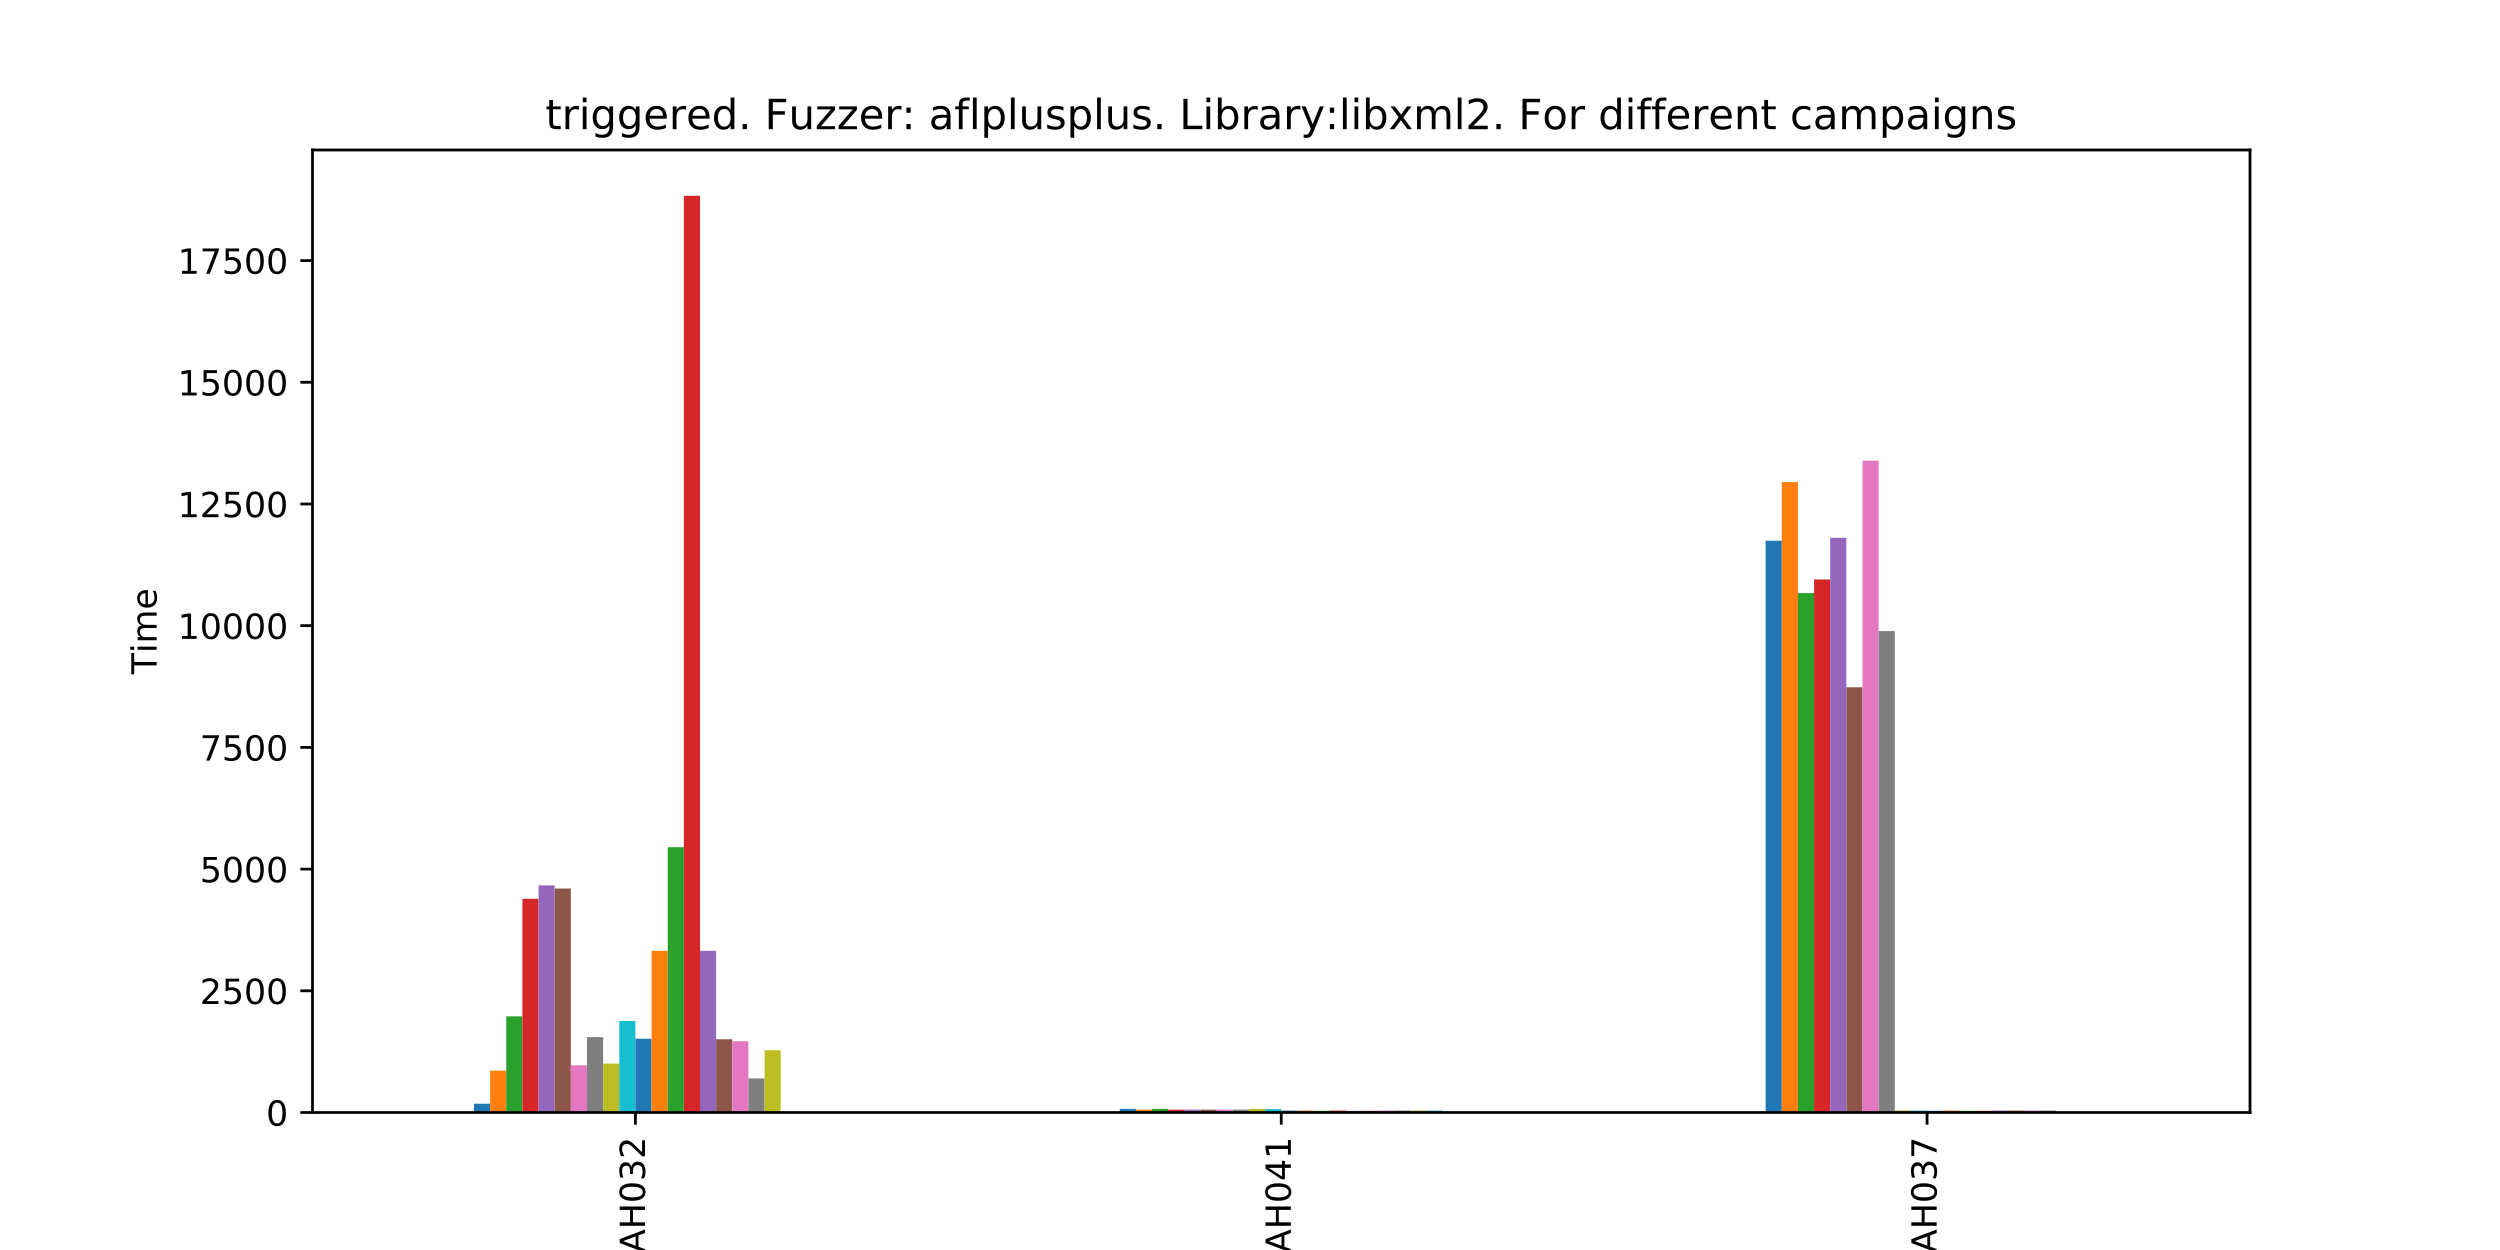 <?xml version="1.0" encoding="utf-8" standalone="no"?>
<!DOCTYPE svg PUBLIC "-//W3C//DTD SVG 1.1//EN"
  "http://www.w3.org/Graphics/SVG/1.1/DTD/svg11.dtd">
<!-- Created with matplotlib (https://matplotlib.org/) -->
<svg height="360pt" version="1.1" viewBox="0 0 720 360" width="720pt" xmlns="http://www.w3.org/2000/svg" xmlns:xlink="http://www.w3.org/1999/xlink">
 <defs>
  <style type="text/css">
*{stroke-linecap:butt;stroke-linejoin:round;}
  </style>
 </defs>
 <g id="figure_1">
  <g id="patch_1">
   <path d="M 0 360 
L 720 360 
L 720 0 
L 0 0 
z
" style="fill:#ffffff;"/>
  </g>
  <g id="axes_1">
   <g id="patch_2">
    <path d="M 90 320.4 
L 648 320.4 
L 648 43.2 
L 90 43.2 
z
" style="fill:#ffffff;"/>
   </g>
   <g id="patch_3">
    <path clip-path="url(#p6889343199)" d="M 136.5 320.4 
L 141.15 320.4 
L 141.15 317.876 
L 136.5 317.876 
z
" style="fill:#1f77b4;"/>
   </g>
   <g id="patch_4">
    <path clip-path="url(#p6889343199)" d="M 322.5 320.4 
L 327.15 320.4 
L 327.15 319.348 
L 322.5 319.348 
z
" style="fill:#1f77b4;"/>
   </g>
   <g id="patch_5">
    <path clip-path="url(#p6889343199)" d="M 508.5 320.4 
L 513.15 320.4 
L 513.15 155.733 
L 508.5 155.733 
z
" style="fill:#1f77b4;"/>
   </g>
   <g id="patch_6">
    <path clip-path="url(#p6889343199)" d="M 141.15 320.4 
L 145.8 320.4 
L 145.8 308.343 
L 141.15 308.343 
z
" style="fill:#ff7f0e;"/>
   </g>
   <g id="patch_7">
    <path clip-path="url(#p6889343199)" d="M 327.15 320.4 
L 331.8 320.4 
L 331.8 319.559 
L 327.15 319.559 
z
" style="fill:#ff7f0e;"/>
   </g>
   <g id="patch_8">
    <path clip-path="url(#p6889343199)" d="M 513.15 320.4 
L 517.8 320.4 
L 517.8 138.839 
L 513.15 138.839 
z
" style="fill:#ff7f0e;"/>
   </g>
   <g id="patch_9">
    <path clip-path="url(#p6889343199)" d="M 145.8 320.4 
L 150.45 320.4 
L 150.45 292.71 
L 145.8 292.71 
z
" style="fill:#2ca02c;"/>
   </g>
   <g id="patch_10">
    <path clip-path="url(#p6889343199)" d="M 331.8 320.4 
L 336.45 320.4 
L 336.45 319.348 
L 331.8 319.348 
z
" style="fill:#2ca02c;"/>
   </g>
   <g id="patch_11">
    <path clip-path="url(#p6889343199)" d="M 517.8 320.4 
L 522.45 320.4 
L 522.45 170.805 
L 517.8 170.805 
z
" style="fill:#2ca02c;"/>
   </g>
   <g id="patch_12">
    <path clip-path="url(#p6889343199)" d="M 150.45 320.4 
L 155.1 320.4 
L 155.1 258.851 
L 150.45 258.851 
z
" style="fill:#d62728;"/>
   </g>
   <g id="patch_13">
    <path clip-path="url(#p6889343199)" d="M 336.45 320.4 
L 341.1 320.4 
L 341.1 319.559 
L 336.45 319.559 
z
" style="fill:#d62728;"/>
   </g>
   <g id="patch_14">
    <path clip-path="url(#p6889343199)" d="M 522.45 320.4 
L 527.1 320.4 
L 527.1 166.879 
L 522.45 166.879 
z
" style="fill:#d62728;"/>
   </g>
   <g id="patch_15">
    <path clip-path="url(#p6889343199)" d="M 155.1 320.4 
L 159.75 320.4 
L 159.75 254.996 
L 155.1 254.996 
z
" style="fill:#9467bd;"/>
   </g>
   <g id="patch_16">
    <path clip-path="url(#p6889343199)" d="M 341.1 320.4 
L 345.75 320.4 
L 345.75 319.559 
L 341.1 319.559 
z
" style="fill:#9467bd;"/>
   </g>
   <g id="patch_17">
    <path clip-path="url(#p6889343199)" d="M 527.1 320.4 
L 531.75 320.4 
L 531.75 154.892 
L 527.1 154.892 
z
" style="fill:#9467bd;"/>
   </g>
   <g id="patch_18">
    <path clip-path="url(#p6889343199)" d="M 159.75 320.4 
L 164.4 320.4 
L 164.4 255.907 
L 159.75 255.907 
z
" style="fill:#8c564b;"/>
   </g>
   <g id="patch_19">
    <path clip-path="url(#p6889343199)" d="M 345.75 320.4 
L 350.4 320.4 
L 350.4 319.559 
L 345.75 319.559 
z
" style="fill:#8c564b;"/>
   </g>
   <g id="patch_20">
    <path clip-path="url(#p6889343199)" d="M 531.75 320.4 
L 536.4 320.4 
L 536.4 197.934 
L 531.75 197.934 
z
" style="fill:#8c564b;"/>
   </g>
   <g id="patch_21">
    <path clip-path="url(#p6889343199)" d="M 164.4 320.4 
L 169.05 320.4 
L 169.05 306.8 
L 164.4 306.8 
z
" style="fill:#e377c2;"/>
   </g>
   <g id="patch_22">
    <path clip-path="url(#p6889343199)" d="M 350.4 320.4 
L 355.05 320.4 
L 355.05 319.559 
L 350.4 319.559 
z
" style="fill:#e377c2;"/>
   </g>
   <g id="patch_23">
    <path clip-path="url(#p6889343199)" d="M 536.4 320.4 
L 541.05 320.4 
L 541.05 132.67 
L 536.4 132.67 
z
" style="fill:#e377c2;"/>
   </g>
   <g id="patch_24">
    <path clip-path="url(#p6889343199)" d="M 169.05 320.4 
L 173.7 320.4 
L 173.7 298.669 
L 169.05 298.669 
z
" style="fill:#7f7f7f;"/>
   </g>
   <g id="patch_25">
    <path clip-path="url(#p6889343199)" d="M 355.05 320.4 
L 359.7 320.4 
L 359.7 319.559 
L 355.05 319.559 
z
" style="fill:#7f7f7f;"/>
   </g>
   <g id="patch_26">
    <path clip-path="url(#p6889343199)" d="M 541.05 320.4 
L 545.7 320.4 
L 545.7 181.74 
L 541.05 181.74 
z
" style="fill:#7f7f7f;"/>
   </g>
   <g id="patch_27">
    <path clip-path="url(#p6889343199)" d="M 173.7 320.4 
L 178.35 320.4 
L 178.35 306.31 
L 173.7 306.31 
z
" style="fill:#bcbd22;"/>
   </g>
   <g id="patch_28">
    <path clip-path="url(#p6889343199)" d="M 359.7 320.4 
L 364.35 320.4 
L 364.35 319.348 
L 359.7 319.348 
z
" style="fill:#bcbd22;"/>
   </g>
   <g id="patch_29">
    <path clip-path="url(#p6889343199)" d="M 545.7 320.4 
L 550.35 320.4 
L 550.35 319.839 
L 545.7 319.839 
z
" style="fill:#bcbd22;"/>
   </g>
   <g id="patch_30">
    <path clip-path="url(#p6889343199)" d="M 178.35 320.4 
L 183 320.4 
L 183 294.042 
L 178.35 294.042 
z
" style="fill:#17becf;"/>
   </g>
   <g id="patch_31">
    <path clip-path="url(#p6889343199)" d="M 364.35 320.4 
L 369 320.4 
L 369 319.419 
L 364.35 319.419 
z
" style="fill:#17becf;"/>
   </g>
   <g id="patch_32">
    <path clip-path="url(#p6889343199)" d="M 550.35 320.4 
L 555 320.4 
L 555 319.839 
L 550.35 319.839 
z
" style="fill:#17becf;"/>
   </g>
   <g id="patch_33">
    <path clip-path="url(#p6889343199)" d="M 183 320.4 
L 187.65 320.4 
L 187.65 299.159 
L 183 299.159 
z
" style="fill:#1f77b4;"/>
   </g>
   <g id="patch_34">
    <path clip-path="url(#p6889343199)" d="M 369 320.4 
L 373.65 320.4 
L 373.65 319.839 
L 369 319.839 
z
" style="fill:#1f77b4;"/>
   </g>
   <g id="patch_35">
    <path clip-path="url(#p6889343199)" d="M 555 320.4 
L 559.65 320.4 
L 559.65 319.909 
L 555 319.909 
z
" style="fill:#1f77b4;"/>
   </g>
   <g id="patch_36">
    <path clip-path="url(#p6889343199)" d="M 187.65 320.4 
L 192.3 320.4 
L 192.3 273.853 
L 187.65 273.853 
z
" style="fill:#ff7f0e;"/>
   </g>
   <g id="patch_37">
    <path clip-path="url(#p6889343199)" d="M 373.65 320.4 
L 378.3 320.4 
L 378.3 319.839 
L 373.65 319.839 
z
" style="fill:#ff7f0e;"/>
   </g>
   <g id="patch_38">
    <path clip-path="url(#p6889343199)" d="M 559.65 320.4 
L 564.3 320.4 
L 564.3 319.839 
L 559.65 319.839 
z
" style="fill:#ff7f0e;"/>
   </g>
   <g id="patch_39">
    <path clip-path="url(#p6889343199)" d="M 192.3 320.4 
L 196.95 320.4 
L 196.95 243.99 
L 192.3 243.99 
z
" style="fill:#2ca02c;"/>
   </g>
   <g id="patch_40">
    <path clip-path="url(#p6889343199)" d="M 378.3 320.4 
L 382.95 320.4 
L 382.95 319.909 
L 378.3 319.909 
z
" style="fill:#2ca02c;"/>
   </g>
   <g id="patch_41">
    <path clip-path="url(#p6889343199)" d="M 564.3 320.4 
L 568.95 320.4 
L 568.95 319.909 
L 564.3 319.909 
z
" style="fill:#2ca02c;"/>
   </g>
   <g id="patch_42">
    <path clip-path="url(#p6889343199)" d="M 196.95 320.4 
L 201.6 320.4 
L 201.6 56.4 
L 196.95 56.4 
z
" style="fill:#d62728;"/>
   </g>
   <g id="patch_43">
    <path clip-path="url(#p6889343199)" d="M 382.95 320.4 
L 387.6 320.4 
L 387.6 319.839 
L 382.95 319.839 
z
" style="fill:#d62728;"/>
   </g>
   <g id="patch_44">
    <path clip-path="url(#p6889343199)" d="M 568.95 320.4 
L 573.6 320.4 
L 573.6 319.909 
L 568.95 319.909 
z
" style="fill:#d62728;"/>
   </g>
   <g id="patch_45">
    <path clip-path="url(#p6889343199)" d="M 201.6 320.4 
L 206.25 320.4 
L 206.25 273.853 
L 201.6 273.853 
z
" style="fill:#9467bd;"/>
   </g>
   <g id="patch_46">
    <path clip-path="url(#p6889343199)" d="M 387.6 320.4 
L 392.25 320.4 
L 392.25 319.909 
L 387.6 319.909 
z
" style="fill:#9467bd;"/>
   </g>
   <g id="patch_47">
    <path clip-path="url(#p6889343199)" d="M 573.6 320.4 
L 578.25 320.4 
L 578.25 319.839 
L 573.6 319.839 
z
" style="fill:#9467bd;"/>
   </g>
   <g id="patch_48">
    <path clip-path="url(#p6889343199)" d="M 206.25 320.4 
L 210.9 320.4 
L 210.9 299.3 
L 206.25 299.3 
z
" style="fill:#8c564b;"/>
   </g>
   <g id="patch_49">
    <path clip-path="url(#p6889343199)" d="M 392.25 320.4 
L 396.9 320.4 
L 396.9 319.909 
L 392.25 319.909 
z
" style="fill:#8c564b;"/>
   </g>
   <g id="patch_50">
    <path clip-path="url(#p6889343199)" d="M 578.25 320.4 
L 582.9 320.4 
L 582.9 319.839 
L 578.25 319.839 
z
" style="fill:#8c564b;"/>
   </g>
   <g id="patch_51">
    <path clip-path="url(#p6889343199)" d="M 210.9 320.4 
L 215.55 320.4 
L 215.55 299.86 
L 210.9 299.86 
z
" style="fill:#e377c2;"/>
   </g>
   <g id="patch_52">
    <path clip-path="url(#p6889343199)" d="M 396.9 320.4 
L 401.55 320.4 
L 401.55 319.839 
L 396.9 319.839 
z
" style="fill:#e377c2;"/>
   </g>
   <g id="patch_53">
    <path clip-path="url(#p6889343199)" d="M 582.9 320.4 
L 587.55 320.4 
L 587.55 319.839 
L 582.9 319.839 
z
" style="fill:#e377c2;"/>
   </g>
   <g id="patch_54">
    <path clip-path="url(#p6889343199)" d="M 215.55 320.4 
L 220.2 320.4 
L 220.2 310.586 
L 215.55 310.586 
z
" style="fill:#7f7f7f;"/>
   </g>
   <g id="patch_55">
    <path clip-path="url(#p6889343199)" d="M 401.55 320.4 
L 406.2 320.4 
L 406.2 319.839 
L 401.55 319.839 
z
" style="fill:#7f7f7f;"/>
   </g>
   <g id="patch_56">
    <path clip-path="url(#p6889343199)" d="M 587.55 320.4 
L 592.2 320.4 
L 592.2 319.839 
L 587.55 319.839 
z
" style="fill:#7f7f7f;"/>
   </g>
   <g id="patch_57">
    <path clip-path="url(#p6889343199)" d="M 220.2 320.4 
L 224.85 320.4 
L 224.85 302.454 
L 220.2 302.454 
z
" style="fill:#bcbd22;"/>
   </g>
   <g id="patch_58">
    <path clip-path="url(#p6889343199)" d="M 406.2 320.4 
L 410.85 320.4 
L 410.85 319.839 
L 406.2 319.839 
z
" style="fill:#bcbd22;"/>
   </g>
   <g id="patch_59">
    <path clip-path="url(#p6889343199)" d="M 592.2 320.4 
L 596.85 320.4 
L 596.85 320.4 
L 592.2 320.4 
z
" style="fill:#bcbd22;"/>
   </g>
   <g id="patch_60">
    <path clip-path="url(#p6889343199)" d="M 224.85 320.4 
L 229.5 320.4 
L 229.5 320.4 
L 224.85 320.4 
z
" style="fill:#17becf;"/>
   </g>
   <g id="patch_61">
    <path clip-path="url(#p6889343199)" d="M 410.85 320.4 
L 415.5 320.4 
L 415.5 319.839 
L 410.85 319.839 
z
" style="fill:#17becf;"/>
   </g>
   <g id="patch_62">
    <path clip-path="url(#p6889343199)" d="M 596.85 320.4 
L 601.5 320.4 
L 601.5 320.4 
L 596.85 320.4 
z
" style="fill:#17becf;"/>
   </g>
   <g id="matplotlib.axis_1">
    <g id="xtick_1">
     <g id="line2d_1">
      <defs>
       <path d="M 0 0 
L 0 3.5 
" id="m44b5960f99" style="stroke:#000000;stroke-width:0.8;"/>
      </defs>
      <g>
       <use style="stroke:#000000;stroke-width:0.8;" x="183" xlink:href="#m44b5960f99" y="320.4"/>
      </g>
     </g>
     <g id="text_1">
      <!-- AAH032 -->
      <defs>
       <path d="M 34.188 63.188 
L 20.797 26.906 
L 47.609 26.906 
z
M 28.609 72.906 
L 39.797 72.906 
L 67.578 0 
L 57.328 0 
L 50.688 18.703 
L 17.828 18.703 
L 11.188 0 
L 0.781 0 
z
" id="DejaVuSans-65"/>
       <path d="M 9.812 72.906 
L 19.672 72.906 
L 19.672 43.016 
L 55.516 43.016 
L 55.516 72.906 
L 65.375 72.906 
L 65.375 0 
L 55.516 0 
L 55.516 34.719 
L 19.672 34.719 
L 19.672 0 
L 9.812 0 
z
" id="DejaVuSans-72"/>
       <path d="M 31.781 66.406 
Q 24.172 66.406 20.328 58.906 
Q 16.5 51.422 16.5 36.375 
Q 16.5 21.391 20.328 13.891 
Q 24.172 6.391 31.781 6.391 
Q 39.453 6.391 43.281 13.891 
Q 47.125 21.391 47.125 36.375 
Q 47.125 51.422 43.281 58.906 
Q 39.453 66.406 31.781 66.406 
z
M 31.781 74.219 
Q 44.047 74.219 50.516 64.516 
Q 56.984 54.828 56.984 36.375 
Q 56.984 17.969 50.516 8.266 
Q 44.047 -1.422 31.781 -1.422 
Q 19.531 -1.422 13.062 8.266 
Q 6.594 17.969 6.594 36.375 
Q 6.594 54.828 13.062 64.516 
Q 19.531 74.219 31.781 74.219 
z
" id="DejaVuSans-48"/>
       <path d="M 40.578 39.312 
Q 47.656 37.797 51.625 33 
Q 55.609 28.219 55.609 21.188 
Q 55.609 10.406 48.188 4.484 
Q 40.766 -1.422 27.094 -1.422 
Q 22.516 -1.422 17.656 -0.516 
Q 12.797 0.391 7.625 2.203 
L 7.625 11.719 
Q 11.719 9.328 16.594 8.109 
Q 21.484 6.891 26.812 6.891 
Q 36.078 6.891 40.938 10.547 
Q 45.797 14.203 45.797 21.188 
Q 45.797 27.641 41.281 31.266 
Q 36.766 34.906 28.719 34.906 
L 20.219 34.906 
L 20.219 43.016 
L 29.109 43.016 
Q 36.375 43.016 40.234 45.922 
Q 44.094 48.828 44.094 54.297 
Q 44.094 59.906 40.109 62.906 
Q 36.141 65.922 28.719 65.922 
Q 24.656 65.922 20.016 65.031 
Q 15.375 64.156 9.812 62.312 
L 9.812 71.094 
Q 15.438 72.656 20.344 73.438 
Q 25.25 74.219 29.594 74.219 
Q 40.828 74.219 47.359 69.109 
Q 53.906 64.016 53.906 55.328 
Q 53.906 49.266 50.438 45.094 
Q 46.969 40.922 40.578 39.312 
z
" id="DejaVuSans-51"/>
       <path d="M 19.188 8.297 
L 53.609 8.297 
L 53.609 0 
L 7.328 0 
L 7.328 8.297 
Q 12.938 14.109 22.625 23.891 
Q 32.328 33.688 34.812 36.531 
Q 39.547 41.844 41.422 45.531 
Q 43.312 49.219 43.312 52.781 
Q 43.312 58.594 39.234 62.25 
Q 35.156 65.922 28.609 65.922 
Q 23.969 65.922 18.812 64.312 
Q 13.672 62.703 7.812 59.422 
L 7.812 69.391 
Q 13.766 71.781 18.938 73 
Q 24.125 74.219 28.422 74.219 
Q 39.75 74.219 46.484 68.547 
Q 53.219 62.891 53.219 53.422 
Q 53.219 48.922 51.531 44.891 
Q 49.859 40.875 45.406 35.406 
Q 44.188 33.984 37.641 27.219 
Q 31.109 20.453 19.188 8.297 
z
" id="DejaVuSans-50"/>
      </defs>
      <g transform="translate(185.759 367.692)rotate(-90)scale(0.1 -0.1)">
       <use xlink:href="#DejaVuSans-65"/>
       <use x="68.439" xlink:href="#DejaVuSans-65"/>
       <use x="136.848" xlink:href="#DejaVuSans-72"/>
       <use x="212.043" xlink:href="#DejaVuSans-48"/>
       <use x="275.666" xlink:href="#DejaVuSans-51"/>
       <use x="339.289" xlink:href="#DejaVuSans-50"/>
      </g>
     </g>
    </g>
    <g id="xtick_2">
     <g id="line2d_2">
      <g>
       <use style="stroke:#000000;stroke-width:0.8;" x="369" xlink:href="#m44b5960f99" y="320.4"/>
      </g>
     </g>
     <g id="text_2">
      <!-- AAH041 -->
      <defs>
       <path d="M 37.797 64.312 
L 12.891 25.391 
L 37.797 25.391 
z
M 35.203 72.906 
L 47.609 72.906 
L 47.609 25.391 
L 58.016 25.391 
L 58.016 17.188 
L 47.609 17.188 
L 47.609 0 
L 37.797 0 
L 37.797 17.188 
L 4.891 17.188 
L 4.891 26.703 
z
" id="DejaVuSans-52"/>
       <path d="M 12.406 8.297 
L 28.516 8.297 
L 28.516 63.922 
L 10.984 60.406 
L 10.984 69.391 
L 28.422 72.906 
L 38.281 72.906 
L 38.281 8.297 
L 54.391 8.297 
L 54.391 0 
L 12.406 0 
z
" id="DejaVuSans-49"/>
      </defs>
      <g transform="translate(371.759 367.692)rotate(-90)scale(0.1 -0.1)">
       <use xlink:href="#DejaVuSans-65"/>
       <use x="68.439" xlink:href="#DejaVuSans-65"/>
       <use x="136.848" xlink:href="#DejaVuSans-72"/>
       <use x="212.043" xlink:href="#DejaVuSans-48"/>
       <use x="275.666" xlink:href="#DejaVuSans-52"/>
       <use x="339.289" xlink:href="#DejaVuSans-49"/>
      </g>
     </g>
    </g>
    <g id="xtick_3">
     <g id="line2d_3">
      <g>
       <use style="stroke:#000000;stroke-width:0.8;" x="555" xlink:href="#m44b5960f99" y="320.4"/>
      </g>
     </g>
     <g id="text_3">
      <!-- AAH037 -->
      <defs>
       <path d="M 8.203 72.906 
L 55.078 72.906 
L 55.078 68.703 
L 28.609 0 
L 18.312 0 
L 43.219 64.594 
L 8.203 64.594 
z
" id="DejaVuSans-55"/>
      </defs>
      <g transform="translate(557.759 367.692)rotate(-90)scale(0.1 -0.1)">
       <use xlink:href="#DejaVuSans-65"/>
       <use x="68.439" xlink:href="#DejaVuSans-65"/>
       <use x="136.848" xlink:href="#DejaVuSans-72"/>
       <use x="212.043" xlink:href="#DejaVuSans-48"/>
       <use x="275.666" xlink:href="#DejaVuSans-51"/>
       <use x="339.289" xlink:href="#DejaVuSans-55"/>
      </g>
     </g>
    </g>
    <g id="text_4">
     <!-- Bug Number -->
     <defs>
      <path d="M 19.672 34.812 
L 19.672 8.109 
L 35.5 8.109 
Q 43.453 8.109 47.281 11.406 
Q 51.125 14.703 51.125 21.484 
Q 51.125 28.328 47.281 31.562 
Q 43.453 34.812 35.5 34.812 
z
M 19.672 64.797 
L 19.672 42.828 
L 34.281 42.828 
Q 41.5 42.828 45.031 45.531 
Q 48.578 48.25 48.578 53.812 
Q 48.578 59.328 45.031 62.062 
Q 41.5 64.797 34.281 64.797 
z
M 9.812 72.906 
L 35.016 72.906 
Q 46.297 72.906 52.391 68.219 
Q 58.5 63.531 58.5 54.891 
Q 58.5 48.188 55.375 44.234 
Q 52.25 40.281 46.188 39.312 
Q 53.469 37.75 57.5 32.781 
Q 61.531 27.828 61.531 20.406 
Q 61.531 10.641 54.891 5.312 
Q 48.25 0 35.984 0 
L 9.812 0 
z
" id="DejaVuSans-66"/>
      <path d="M 8.5 21.578 
L 8.5 54.688 
L 17.484 54.688 
L 17.484 21.922 
Q 17.484 14.156 20.5 10.266 
Q 23.531 6.391 29.594 6.391 
Q 36.859 6.391 41.078 11.031 
Q 45.312 15.672 45.312 23.688 
L 45.312 54.688 
L 54.297 54.688 
L 54.297 0 
L 45.312 0 
L 45.312 8.406 
Q 42.047 3.422 37.719 1 
Q 33.406 -1.422 27.688 -1.422 
Q 18.266 -1.422 13.375 4.438 
Q 8.5 10.297 8.5 21.578 
z
M 31.109 56 
z
" id="DejaVuSans-117"/>
      <path d="M 45.406 27.984 
Q 45.406 37.75 41.375 43.109 
Q 37.359 48.484 30.078 48.484 
Q 22.859 48.484 18.828 43.109 
Q 14.797 37.75 14.797 27.984 
Q 14.797 18.266 18.828 12.891 
Q 22.859 7.516 30.078 7.516 
Q 37.359 7.516 41.375 12.891 
Q 45.406 18.266 45.406 27.984 
z
M 54.391 6.781 
Q 54.391 -7.172 48.188 -13.984 
Q 42 -20.797 29.203 -20.797 
Q 24.469 -20.797 20.266 -20.094 
Q 16.062 -19.391 12.109 -17.922 
L 12.109 -9.188 
Q 16.062 -11.328 19.922 -12.344 
Q 23.781 -13.375 27.781 -13.375 
Q 36.625 -13.375 41.016 -8.766 
Q 45.406 -4.156 45.406 5.172 
L 45.406 9.625 
Q 42.625 4.781 38.281 2.391 
Q 33.938 0 27.875 0 
Q 17.828 0 11.672 7.656 
Q 5.516 15.328 5.516 27.984 
Q 5.516 40.672 11.672 48.328 
Q 17.828 56 27.875 56 
Q 33.938 56 38.281 53.609 
Q 42.625 51.219 45.406 46.391 
L 45.406 54.688 
L 54.391 54.688 
z
" id="DejaVuSans-103"/>
      <path id="DejaVuSans-32"/>
      <path d="M 9.812 72.906 
L 23.094 72.906 
L 55.422 11.922 
L 55.422 72.906 
L 64.984 72.906 
L 64.984 0 
L 51.703 0 
L 19.391 60.984 
L 19.391 0 
L 9.812 0 
z
" id="DejaVuSans-78"/>
      <path d="M 52 44.188 
Q 55.375 50.25 60.062 53.125 
Q 64.75 56 71.094 56 
Q 79.641 56 84.281 50.016 
Q 88.922 44.047 88.922 33.016 
L 88.922 0 
L 79.891 0 
L 79.891 32.719 
Q 79.891 40.578 77.094 44.375 
Q 74.312 48.188 68.609 48.188 
Q 61.625 48.188 57.562 43.547 
Q 53.516 38.922 53.516 30.906 
L 53.516 0 
L 44.484 0 
L 44.484 32.719 
Q 44.484 40.625 41.703 44.406 
Q 38.922 48.188 33.109 48.188 
Q 26.219 48.188 22.156 43.531 
Q 18.109 38.875 18.109 30.906 
L 18.109 0 
L 9.078 0 
L 9.078 54.688 
L 18.109 54.688 
L 18.109 46.188 
Q 21.188 51.219 25.484 53.609 
Q 29.781 56 35.688 56 
Q 41.656 56 45.828 52.969 
Q 50 49.953 52 44.188 
z
" id="DejaVuSans-109"/>
      <path d="M 48.688 27.297 
Q 48.688 37.203 44.609 42.844 
Q 40.531 48.484 33.406 48.484 
Q 26.266 48.484 22.188 42.844 
Q 18.109 37.203 18.109 27.297 
Q 18.109 17.391 22.188 11.75 
Q 26.266 6.109 33.406 6.109 
Q 40.531 6.109 44.609 11.75 
Q 48.688 17.391 48.688 27.297 
z
M 18.109 46.391 
Q 20.953 51.266 25.266 53.625 
Q 29.594 56 35.594 56 
Q 45.562 56 51.781 48.094 
Q 58.016 40.188 58.016 27.297 
Q 58.016 14.406 51.781 6.484 
Q 45.562 -1.422 35.594 -1.422 
Q 29.594 -1.422 25.266 0.953 
Q 20.953 3.328 18.109 8.203 
L 18.109 0 
L 9.078 0 
L 9.078 75.984 
L 18.109 75.984 
z
" id="DejaVuSans-98"/>
      <path d="M 56.203 29.594 
L 56.203 25.203 
L 14.891 25.203 
Q 15.484 15.922 20.484 11.062 
Q 25.484 6.203 34.422 6.203 
Q 39.594 6.203 44.453 7.469 
Q 49.312 8.734 54.109 11.281 
L 54.109 2.781 
Q 49.266 0.734 44.188 -0.344 
Q 39.109 -1.422 33.891 -1.422 
Q 20.797 -1.422 13.156 6.188 
Q 5.516 13.812 5.516 26.812 
Q 5.516 40.234 12.766 48.109 
Q 20.016 56 32.328 56 
Q 43.359 56 49.781 48.891 
Q 56.203 41.797 56.203 29.594 
z
M 47.219 32.234 
Q 47.125 39.594 43.094 43.984 
Q 39.062 48.391 32.422 48.391 
Q 24.906 48.391 20.391 44.141 
Q 15.875 39.891 15.188 32.172 
z
" id="DejaVuSans-101"/>
      <path d="M 41.109 46.297 
Q 39.594 47.172 37.812 47.578 
Q 36.031 48 33.891 48 
Q 26.266 48 22.188 43.047 
Q 18.109 38.094 18.109 28.812 
L 18.109 0 
L 9.078 0 
L 9.078 54.688 
L 18.109 54.688 
L 18.109 46.188 
Q 20.953 51.172 25.484 53.578 
Q 30.031 56 36.531 56 
Q 37.453 56 38.578 55.875 
Q 39.703 55.766 41.062 55.516 
z
" id="DejaVuSans-114"/>
     </defs>
     <g transform="translate(337.552 379.291)scale(0.1 -0.1)">
      <use xlink:href="#DejaVuSans-66"/>
      <use x="68.604" xlink:href="#DejaVuSans-117"/>
      <use x="131.982" xlink:href="#DejaVuSans-103"/>
      <use x="195.459" xlink:href="#DejaVuSans-32"/>
      <use x="227.246" xlink:href="#DejaVuSans-78"/>
      <use x="302.051" xlink:href="#DejaVuSans-117"/>
      <use x="365.43" xlink:href="#DejaVuSans-109"/>
      <use x="462.842" xlink:href="#DejaVuSans-98"/>
      <use x="526.318" xlink:href="#DejaVuSans-101"/>
      <use x="587.842" xlink:href="#DejaVuSans-114"/>
     </g>
    </g>
   </g>
   <g id="matplotlib.axis_2">
    <g id="ytick_1">
     <g id="line2d_4">
      <defs>
       <path d="M 0 0 
L -3.5 0 
" id="m4fc7f5ede9" style="stroke:#000000;stroke-width:0.8;"/>
      </defs>
      <g>
       <use style="stroke:#000000;stroke-width:0.8;" x="90" xlink:href="#m4fc7f5ede9" y="320.4"/>
      </g>
     </g>
     <g id="text_5">
      <!-- 0 -->
      <g transform="translate(76.638 324.199)scale(0.1 -0.1)">
       <use xlink:href="#DejaVuSans-48"/>
      </g>
     </g>
    </g>
    <g id="ytick_2">
     <g id="line2d_5">
      <g>
       <use style="stroke:#000000;stroke-width:0.8;" x="90" xlink:href="#m4fc7f5ede9" y="285.35"/>
      </g>
     </g>
     <g id="text_6">
      <!-- 2500 -->
      <defs>
       <path d="M 10.797 72.906 
L 49.516 72.906 
L 49.516 64.594 
L 19.828 64.594 
L 19.828 46.734 
Q 21.969 47.469 24.109 47.828 
Q 26.266 48.188 28.422 48.188 
Q 40.625 48.188 47.75 41.5 
Q 54.891 34.812 54.891 23.391 
Q 54.891 11.625 47.562 5.094 
Q 40.234 -1.422 26.906 -1.422 
Q 22.312 -1.422 17.547 -0.641 
Q 12.797 0.141 7.719 1.703 
L 7.719 11.625 
Q 12.109 9.234 16.797 8.062 
Q 21.484 6.891 26.703 6.891 
Q 35.156 6.891 40.078 11.328 
Q 45.016 15.766 45.016 23.391 
Q 45.016 31 40.078 35.438 
Q 35.156 39.891 26.703 39.891 
Q 22.75 39.891 18.812 39.016 
Q 14.891 38.141 10.797 36.281 
z
" id="DejaVuSans-53"/>
      </defs>
      <g transform="translate(57.55 289.149)scale(0.1 -0.1)">
       <use xlink:href="#DejaVuSans-50"/>
       <use x="63.623" xlink:href="#DejaVuSans-53"/>
       <use x="127.246" xlink:href="#DejaVuSans-48"/>
       <use x="190.869" xlink:href="#DejaVuSans-48"/>
      </g>
     </g>
    </g>
    <g id="ytick_3">
     <g id="line2d_6">
      <g>
       <use style="stroke:#000000;stroke-width:0.8;" x="90" xlink:href="#m4fc7f5ede9" y="250.299"/>
      </g>
     </g>
     <g id="text_7">
      <!-- 5000 -->
      <g transform="translate(57.55 254.098)scale(0.1 -0.1)">
       <use xlink:href="#DejaVuSans-53"/>
       <use x="63.623" xlink:href="#DejaVuSans-48"/>
       <use x="127.246" xlink:href="#DejaVuSans-48"/>
       <use x="190.869" xlink:href="#DejaVuSans-48"/>
      </g>
     </g>
    </g>
    <g id="ytick_4">
     <g id="line2d_7">
      <g>
       <use style="stroke:#000000;stroke-width:0.8;" x="90" xlink:href="#m4fc7f5ede9" y="215.249"/>
      </g>
     </g>
     <g id="text_8">
      <!-- 7500 -->
      <g transform="translate(57.55 219.048)scale(0.1 -0.1)">
       <use xlink:href="#DejaVuSans-55"/>
       <use x="63.623" xlink:href="#DejaVuSans-53"/>
       <use x="127.246" xlink:href="#DejaVuSans-48"/>
       <use x="190.869" xlink:href="#DejaVuSans-48"/>
      </g>
     </g>
    </g>
    <g id="ytick_5">
     <g id="line2d_8">
      <g>
       <use style="stroke:#000000;stroke-width:0.8;" x="90" xlink:href="#m4fc7f5ede9" y="180.198"/>
      </g>
     </g>
     <g id="text_9">
      <!-- 10000 -->
      <g transform="translate(51.188 183.997)scale(0.1 -0.1)">
       <use xlink:href="#DejaVuSans-49"/>
       <use x="63.623" xlink:href="#DejaVuSans-48"/>
       <use x="127.246" xlink:href="#DejaVuSans-48"/>
       <use x="190.869" xlink:href="#DejaVuSans-48"/>
       <use x="254.492" xlink:href="#DejaVuSans-48"/>
      </g>
     </g>
    </g>
    <g id="ytick_6">
     <g id="line2d_9">
      <g>
       <use style="stroke:#000000;stroke-width:0.8;" x="90" xlink:href="#m4fc7f5ede9" y="145.148"/>
      </g>
     </g>
     <g id="text_10">
      <!-- 12500 -->
      <g transform="translate(51.188 148.947)scale(0.1 -0.1)">
       <use xlink:href="#DejaVuSans-49"/>
       <use x="63.623" xlink:href="#DejaVuSans-50"/>
       <use x="127.246" xlink:href="#DejaVuSans-53"/>
       <use x="190.869" xlink:href="#DejaVuSans-48"/>
       <use x="254.492" xlink:href="#DejaVuSans-48"/>
      </g>
     </g>
    </g>
    <g id="ytick_7">
     <g id="line2d_10">
      <g>
       <use style="stroke:#000000;stroke-width:0.8;" x="90" xlink:href="#m4fc7f5ede9" y="110.097"/>
      </g>
     </g>
     <g id="text_11">
      <!-- 15000 -->
      <g transform="translate(51.188 113.897)scale(0.1 -0.1)">
       <use xlink:href="#DejaVuSans-49"/>
       <use x="63.623" xlink:href="#DejaVuSans-53"/>
       <use x="127.246" xlink:href="#DejaVuSans-48"/>
       <use x="190.869" xlink:href="#DejaVuSans-48"/>
       <use x="254.492" xlink:href="#DejaVuSans-48"/>
      </g>
     </g>
    </g>
    <g id="ytick_8">
     <g id="line2d_11">
      <g>
       <use style="stroke:#000000;stroke-width:0.8;" x="90" xlink:href="#m4fc7f5ede9" y="75.047"/>
      </g>
     </g>
     <g id="text_12">
      <!-- 17500 -->
      <g transform="translate(51.188 78.846)scale(0.1 -0.1)">
       <use xlink:href="#DejaVuSans-49"/>
       <use x="63.623" xlink:href="#DejaVuSans-55"/>
       <use x="127.246" xlink:href="#DejaVuSans-53"/>
       <use x="190.869" xlink:href="#DejaVuSans-48"/>
       <use x="254.492" xlink:href="#DejaVuSans-48"/>
      </g>
     </g>
    </g>
    <g id="text_13">
     <!-- Time -->
     <defs>
      <path d="M -0.297 72.906 
L 61.375 72.906 
L 61.375 64.594 
L 35.5 64.594 
L 35.5 0 
L 25.594 0 
L 25.594 64.594 
L -0.297 64.594 
z
" id="DejaVuSans-84"/>
      <path d="M 9.422 54.688 
L 18.406 54.688 
L 18.406 0 
L 9.422 0 
z
M 9.422 75.984 
L 18.406 75.984 
L 18.406 64.594 
L 9.422 64.594 
z
" id="DejaVuSans-105"/>
     </defs>
     <g transform="translate(45.108 194.188)rotate(-90)scale(0.1 -0.1)">
      <use xlink:href="#DejaVuSans-84"/>
      <use x="61.037" xlink:href="#DejaVuSans-105"/>
      <use x="88.82" xlink:href="#DejaVuSans-109"/>
      <use x="186.232" xlink:href="#DejaVuSans-101"/>
     </g>
    </g>
   </g>
   <g id="patch_63">
    <path d="M 90 320.4 
L 90 43.2 
" style="fill:none;stroke:#000000;stroke-linecap:square;stroke-linejoin:miter;stroke-width:0.8;"/>
   </g>
   <g id="patch_64">
    <path d="M 648 320.4 
L 648 43.2 
" style="fill:none;stroke:#000000;stroke-linecap:square;stroke-linejoin:miter;stroke-width:0.8;"/>
   </g>
   <g id="patch_65">
    <path d="M 90 320.4 
L 648 320.4 
" style="fill:none;stroke:#000000;stroke-linecap:square;stroke-linejoin:miter;stroke-width:0.8;"/>
   </g>
   <g id="patch_66">
    <path d="M 90 43.2 
L 648 43.2 
" style="fill:none;stroke:#000000;stroke-linecap:square;stroke-linejoin:miter;stroke-width:0.8;"/>
   </g>
   <g id="text_14">
    <!-- triggered. Fuzzer: aflplusplus. Library:libxml2. For different campaigns -->
    <defs>
     <path d="M 18.312 70.219 
L 18.312 54.688 
L 36.812 54.688 
L 36.812 47.703 
L 18.312 47.703 
L 18.312 18.016 
Q 18.312 11.328 20.141 9.422 
Q 21.969 7.516 27.594 7.516 
L 36.812 7.516 
L 36.812 0 
L 27.594 0 
Q 17.188 0 13.234 3.875 
Q 9.281 7.766 9.281 18.016 
L 9.281 47.703 
L 2.688 47.703 
L 2.688 54.688 
L 9.281 54.688 
L 9.281 70.219 
z
" id="DejaVuSans-116"/>
     <path d="M 45.406 46.391 
L 45.406 75.984 
L 54.391 75.984 
L 54.391 0 
L 45.406 0 
L 45.406 8.203 
Q 42.578 3.328 38.25 0.953 
Q 33.938 -1.422 27.875 -1.422 
Q 17.969 -1.422 11.734 6.484 
Q 5.516 14.406 5.516 27.297 
Q 5.516 40.188 11.734 48.094 
Q 17.969 56 27.875 56 
Q 33.938 56 38.25 53.625 
Q 42.578 51.266 45.406 46.391 
z
M 14.797 27.297 
Q 14.797 17.391 18.875 11.75 
Q 22.953 6.109 30.078 6.109 
Q 37.203 6.109 41.297 11.75 
Q 45.406 17.391 45.406 27.297 
Q 45.406 37.203 41.297 42.844 
Q 37.203 48.484 30.078 48.484 
Q 22.953 48.484 18.875 42.844 
Q 14.797 37.203 14.797 27.297 
z
" id="DejaVuSans-100"/>
     <path d="M 10.688 12.406 
L 21 12.406 
L 21 0 
L 10.688 0 
z
" id="DejaVuSans-46"/>
     <path d="M 9.812 72.906 
L 51.703 72.906 
L 51.703 64.594 
L 19.672 64.594 
L 19.672 43.109 
L 48.578 43.109 
L 48.578 34.812 
L 19.672 34.812 
L 19.672 0 
L 9.812 0 
z
" id="DejaVuSans-70"/>
     <path d="M 5.516 54.688 
L 48.188 54.688 
L 48.188 46.484 
L 14.406 7.172 
L 48.188 7.172 
L 48.188 0 
L 4.297 0 
L 4.297 8.203 
L 38.094 47.516 
L 5.516 47.516 
z
" id="DejaVuSans-122"/>
     <path d="M 11.719 12.406 
L 22.016 12.406 
L 22.016 0 
L 11.719 0 
z
M 11.719 51.703 
L 22.016 51.703 
L 22.016 39.312 
L 11.719 39.312 
z
" id="DejaVuSans-58"/>
     <path d="M 34.281 27.484 
Q 23.391 27.484 19.188 25 
Q 14.984 22.516 14.984 16.5 
Q 14.984 11.719 18.141 8.906 
Q 21.297 6.109 26.703 6.109 
Q 34.188 6.109 38.703 11.406 
Q 43.219 16.703 43.219 25.484 
L 43.219 27.484 
z
M 52.203 31.203 
L 52.203 0 
L 43.219 0 
L 43.219 8.297 
Q 40.141 3.328 35.547 0.953 
Q 30.953 -1.422 24.312 -1.422 
Q 15.922 -1.422 10.953 3.297 
Q 6 8.016 6 15.922 
Q 6 25.141 12.172 29.828 
Q 18.359 34.516 30.609 34.516 
L 43.219 34.516 
L 43.219 35.406 
Q 43.219 41.609 39.141 45 
Q 35.062 48.391 27.688 48.391 
Q 23 48.391 18.547 47.266 
Q 14.109 46.141 10.016 43.891 
L 10.016 52.203 
Q 14.938 54.109 19.578 55.047 
Q 24.219 56 28.609 56 
Q 40.484 56 46.344 49.844 
Q 52.203 43.703 52.203 31.203 
z
" id="DejaVuSans-97"/>
     <path d="M 37.109 75.984 
L 37.109 68.5 
L 28.516 68.5 
Q 23.688 68.5 21.797 66.547 
Q 19.922 64.594 19.922 59.516 
L 19.922 54.688 
L 34.719 54.688 
L 34.719 47.703 
L 19.922 47.703 
L 19.922 0 
L 10.891 0 
L 10.891 47.703 
L 2.297 47.703 
L 2.297 54.688 
L 10.891 54.688 
L 10.891 58.5 
Q 10.891 67.625 15.141 71.797 
Q 19.391 75.984 28.609 75.984 
z
" id="DejaVuSans-102"/>
     <path d="M 9.422 75.984 
L 18.406 75.984 
L 18.406 0 
L 9.422 0 
z
" id="DejaVuSans-108"/>
     <path d="M 18.109 8.203 
L 18.109 -20.797 
L 9.078 -20.797 
L 9.078 54.688 
L 18.109 54.688 
L 18.109 46.391 
Q 20.953 51.266 25.266 53.625 
Q 29.594 56 35.594 56 
Q 45.562 56 51.781 48.094 
Q 58.016 40.188 58.016 27.297 
Q 58.016 14.406 51.781 6.484 
Q 45.562 -1.422 35.594 -1.422 
Q 29.594 -1.422 25.266 0.953 
Q 20.953 3.328 18.109 8.203 
z
M 48.688 27.297 
Q 48.688 37.203 44.609 42.844 
Q 40.531 48.484 33.406 48.484 
Q 26.266 48.484 22.188 42.844 
Q 18.109 37.203 18.109 27.297 
Q 18.109 17.391 22.188 11.75 
Q 26.266 6.109 33.406 6.109 
Q 40.531 6.109 44.609 11.75 
Q 48.688 17.391 48.688 27.297 
z
" id="DejaVuSans-112"/>
     <path d="M 44.281 53.078 
L 44.281 44.578 
Q 40.484 46.531 36.375 47.5 
Q 32.281 48.484 27.875 48.484 
Q 21.188 48.484 17.844 46.438 
Q 14.5 44.391 14.5 40.281 
Q 14.5 37.156 16.891 35.375 
Q 19.281 33.594 26.516 31.984 
L 29.594 31.297 
Q 39.156 29.25 43.188 25.516 
Q 47.219 21.781 47.219 15.094 
Q 47.219 7.469 41.188 3.016 
Q 35.156 -1.422 24.609 -1.422 
Q 20.219 -1.422 15.453 -0.562 
Q 10.688 0.297 5.422 2 
L 5.422 11.281 
Q 10.406 8.688 15.234 7.391 
Q 20.062 6.109 24.812 6.109 
Q 31.156 6.109 34.562 8.281 
Q 37.984 10.453 37.984 14.406 
Q 37.984 18.062 35.516 20.016 
Q 33.062 21.969 24.703 23.781 
L 21.578 24.516 
Q 13.234 26.266 9.516 29.906 
Q 5.812 33.547 5.812 39.891 
Q 5.812 47.609 11.281 51.797 
Q 16.75 56 26.812 56 
Q 31.781 56 36.172 55.266 
Q 40.578 54.547 44.281 53.078 
z
" id="DejaVuSans-115"/>
     <path d="M 9.812 72.906 
L 19.672 72.906 
L 19.672 8.297 
L 55.172 8.297 
L 55.172 0 
L 9.812 0 
z
" id="DejaVuSans-76"/>
     <path d="M 32.172 -5.078 
Q 28.375 -14.844 24.75 -17.812 
Q 21.141 -20.797 15.094 -20.797 
L 7.906 -20.797 
L 7.906 -13.281 
L 13.188 -13.281 
Q 16.891 -13.281 18.938 -11.516 
Q 21 -9.766 23.484 -3.219 
L 25.094 0.875 
L 2.984 54.688 
L 12.5 54.688 
L 29.594 11.922 
L 46.688 54.688 
L 56.203 54.688 
z
" id="DejaVuSans-121"/>
     <path d="M 54.891 54.688 
L 35.109 28.078 
L 55.906 0 
L 45.312 0 
L 29.391 21.484 
L 13.484 0 
L 2.875 0 
L 24.125 28.609 
L 4.688 54.688 
L 15.281 54.688 
L 29.781 35.203 
L 44.281 54.688 
z
" id="DejaVuSans-120"/>
     <path d="M 30.609 48.391 
Q 23.391 48.391 19.188 42.75 
Q 14.984 37.109 14.984 27.297 
Q 14.984 17.484 19.156 11.844 
Q 23.344 6.203 30.609 6.203 
Q 37.797 6.203 41.984 11.859 
Q 46.188 17.531 46.188 27.297 
Q 46.188 37.016 41.984 42.703 
Q 37.797 48.391 30.609 48.391 
z
M 30.609 56 
Q 42.328 56 49.016 48.375 
Q 55.719 40.766 55.719 27.297 
Q 55.719 13.875 49.016 6.219 
Q 42.328 -1.422 30.609 -1.422 
Q 18.844 -1.422 12.172 6.219 
Q 5.516 13.875 5.516 27.297 
Q 5.516 40.766 12.172 48.375 
Q 18.844 56 30.609 56 
z
" id="DejaVuSans-111"/>
     <path d="M 54.891 33.016 
L 54.891 0 
L 45.906 0 
L 45.906 32.719 
Q 45.906 40.484 42.875 44.328 
Q 39.844 48.188 33.797 48.188 
Q 26.516 48.188 22.312 43.547 
Q 18.109 38.922 18.109 30.906 
L 18.109 0 
L 9.078 0 
L 9.078 54.688 
L 18.109 54.688 
L 18.109 46.188 
Q 21.344 51.125 25.703 53.562 
Q 30.078 56 35.797 56 
Q 45.219 56 50.047 50.172 
Q 54.891 44.344 54.891 33.016 
z
" id="DejaVuSans-110"/>
     <path d="M 48.781 52.594 
L 48.781 44.188 
Q 44.969 46.297 41.141 47.344 
Q 37.312 48.391 33.406 48.391 
Q 24.656 48.391 19.812 42.844 
Q 14.984 37.312 14.984 27.297 
Q 14.984 17.281 19.812 11.734 
Q 24.656 6.203 33.406 6.203 
Q 37.312 6.203 41.141 7.25 
Q 44.969 8.297 48.781 10.406 
L 48.781 2.094 
Q 45.016 0.344 40.984 -0.531 
Q 36.969 -1.422 32.422 -1.422 
Q 20.062 -1.422 12.781 6.344 
Q 5.516 14.109 5.516 27.297 
Q 5.516 40.672 12.859 48.328 
Q 20.219 56 33.016 56 
Q 37.156 56 41.109 55.141 
Q 45.062 54.297 48.781 52.594 
z
" id="DejaVuSans-99"/>
    </defs>
    <g transform="translate(157.07 37.2)scale(0.12 -0.12)">
     <use xlink:href="#DejaVuSans-116"/>
     <use x="39.209" xlink:href="#DejaVuSans-114"/>
     <use x="80.322" xlink:href="#DejaVuSans-105"/>
     <use x="108.105" xlink:href="#DejaVuSans-103"/>
     <use x="171.582" xlink:href="#DejaVuSans-103"/>
     <use x="235.059" xlink:href="#DejaVuSans-101"/>
     <use x="296.582" xlink:href="#DejaVuSans-114"/>
     <use x="337.664" xlink:href="#DejaVuSans-101"/>
     <use x="399.188" xlink:href="#DejaVuSans-100"/>
     <use x="462.664" xlink:href="#DejaVuSans-46"/>
     <use x="494.451" xlink:href="#DejaVuSans-32"/>
     <use x="526.238" xlink:href="#DejaVuSans-70"/>
     <use x="583.68" xlink:href="#DejaVuSans-117"/>
     <use x="647.059" xlink:href="#DejaVuSans-122"/>
     <use x="699.549" xlink:href="#DejaVuSans-122"/>
     <use x="752.039" xlink:href="#DejaVuSans-101"/>
     <use x="813.562" xlink:href="#DejaVuSans-114"/>
     <use x="854.66" xlink:href="#DejaVuSans-58"/>
     <use x="888.352" xlink:href="#DejaVuSans-32"/>
     <use x="920.139" xlink:href="#DejaVuSans-97"/>
     <use x="981.418" xlink:href="#DejaVuSans-102"/>
     <use x="1016.623" xlink:href="#DejaVuSans-108"/>
     <use x="1044.406" xlink:href="#DejaVuSans-112"/>
     <use x="1107.883" xlink:href="#DejaVuSans-108"/>
     <use x="1135.666" xlink:href="#DejaVuSans-117"/>
     <use x="1199.045" xlink:href="#DejaVuSans-115"/>
     <use x="1251.145" xlink:href="#DejaVuSans-112"/>
     <use x="1314.621" xlink:href="#DejaVuSans-108"/>
     <use x="1342.404" xlink:href="#DejaVuSans-117"/>
     <use x="1405.783" xlink:href="#DejaVuSans-115"/>
     <use x="1457.883" xlink:href="#DejaVuSans-46"/>
     <use x="1489.67" xlink:href="#DejaVuSans-32"/>
     <use x="1521.457" xlink:href="#DejaVuSans-76"/>
     <use x="1577.17" xlink:href="#DejaVuSans-105"/>
     <use x="1604.953" xlink:href="#DejaVuSans-98"/>
     <use x="1668.43" xlink:href="#DejaVuSans-114"/>
     <use x="1709.543" xlink:href="#DejaVuSans-97"/>
     <use x="1770.822" xlink:href="#DejaVuSans-114"/>
     <use x="1811.936" xlink:href="#DejaVuSans-121"/>
     <use x="1871.006" xlink:href="#DejaVuSans-58"/>
     <use x="1904.697" xlink:href="#DejaVuSans-108"/>
     <use x="1932.48" xlink:href="#DejaVuSans-105"/>
     <use x="1960.264" xlink:href="#DejaVuSans-98"/>
     <use x="2023.74" xlink:href="#DejaVuSans-120"/>
     <use x="2082.92" xlink:href="#DejaVuSans-109"/>
     <use x="2180.332" xlink:href="#DejaVuSans-108"/>
     <use x="2208.115" xlink:href="#DejaVuSans-50"/>
     <use x="2271.738" xlink:href="#DejaVuSans-46"/>
     <use x="2303.525" xlink:href="#DejaVuSans-32"/>
     <use x="2335.312" xlink:href="#DejaVuSans-70"/>
     <use x="2392.785" xlink:href="#DejaVuSans-111"/>
     <use x="2453.967" xlink:href="#DejaVuSans-114"/>
     <use x="2495.08" xlink:href="#DejaVuSans-32"/>
     <use x="2526.867" xlink:href="#DejaVuSans-100"/>
     <use x="2590.344" xlink:href="#DejaVuSans-105"/>
     <use x="2618.127" xlink:href="#DejaVuSans-102"/>
     <use x="2653.332" xlink:href="#DejaVuSans-102"/>
     <use x="2688.537" xlink:href="#DejaVuSans-101"/>
     <use x="2750.061" xlink:href="#DejaVuSans-114"/>
     <use x="2791.143" xlink:href="#DejaVuSans-101"/>
     <use x="2852.666" xlink:href="#DejaVuSans-110"/>
     <use x="2916.045" xlink:href="#DejaVuSans-116"/>
     <use x="2955.254" xlink:href="#DejaVuSans-32"/>
     <use x="2987.041" xlink:href="#DejaVuSans-99"/>
     <use x="3042.021" xlink:href="#DejaVuSans-97"/>
     <use x="3103.301" xlink:href="#DejaVuSans-109"/>
     <use x="3200.713" xlink:href="#DejaVuSans-112"/>
     <use x="3264.189" xlink:href="#DejaVuSans-97"/>
     <use x="3325.469" xlink:href="#DejaVuSans-105"/>
     <use x="3353.252" xlink:href="#DejaVuSans-103"/>
     <use x="3416.729" xlink:href="#DejaVuSans-110"/>
     <use x="3480.107" xlink:href="#DejaVuSans-115"/>
    </g>
   </g>
  </g>
 </g>
 <defs>
  <clipPath id="p6889343199">
   <rect height="277.2" width="558" x="90" y="43.2"/>
  </clipPath>
 </defs>
</svg>

